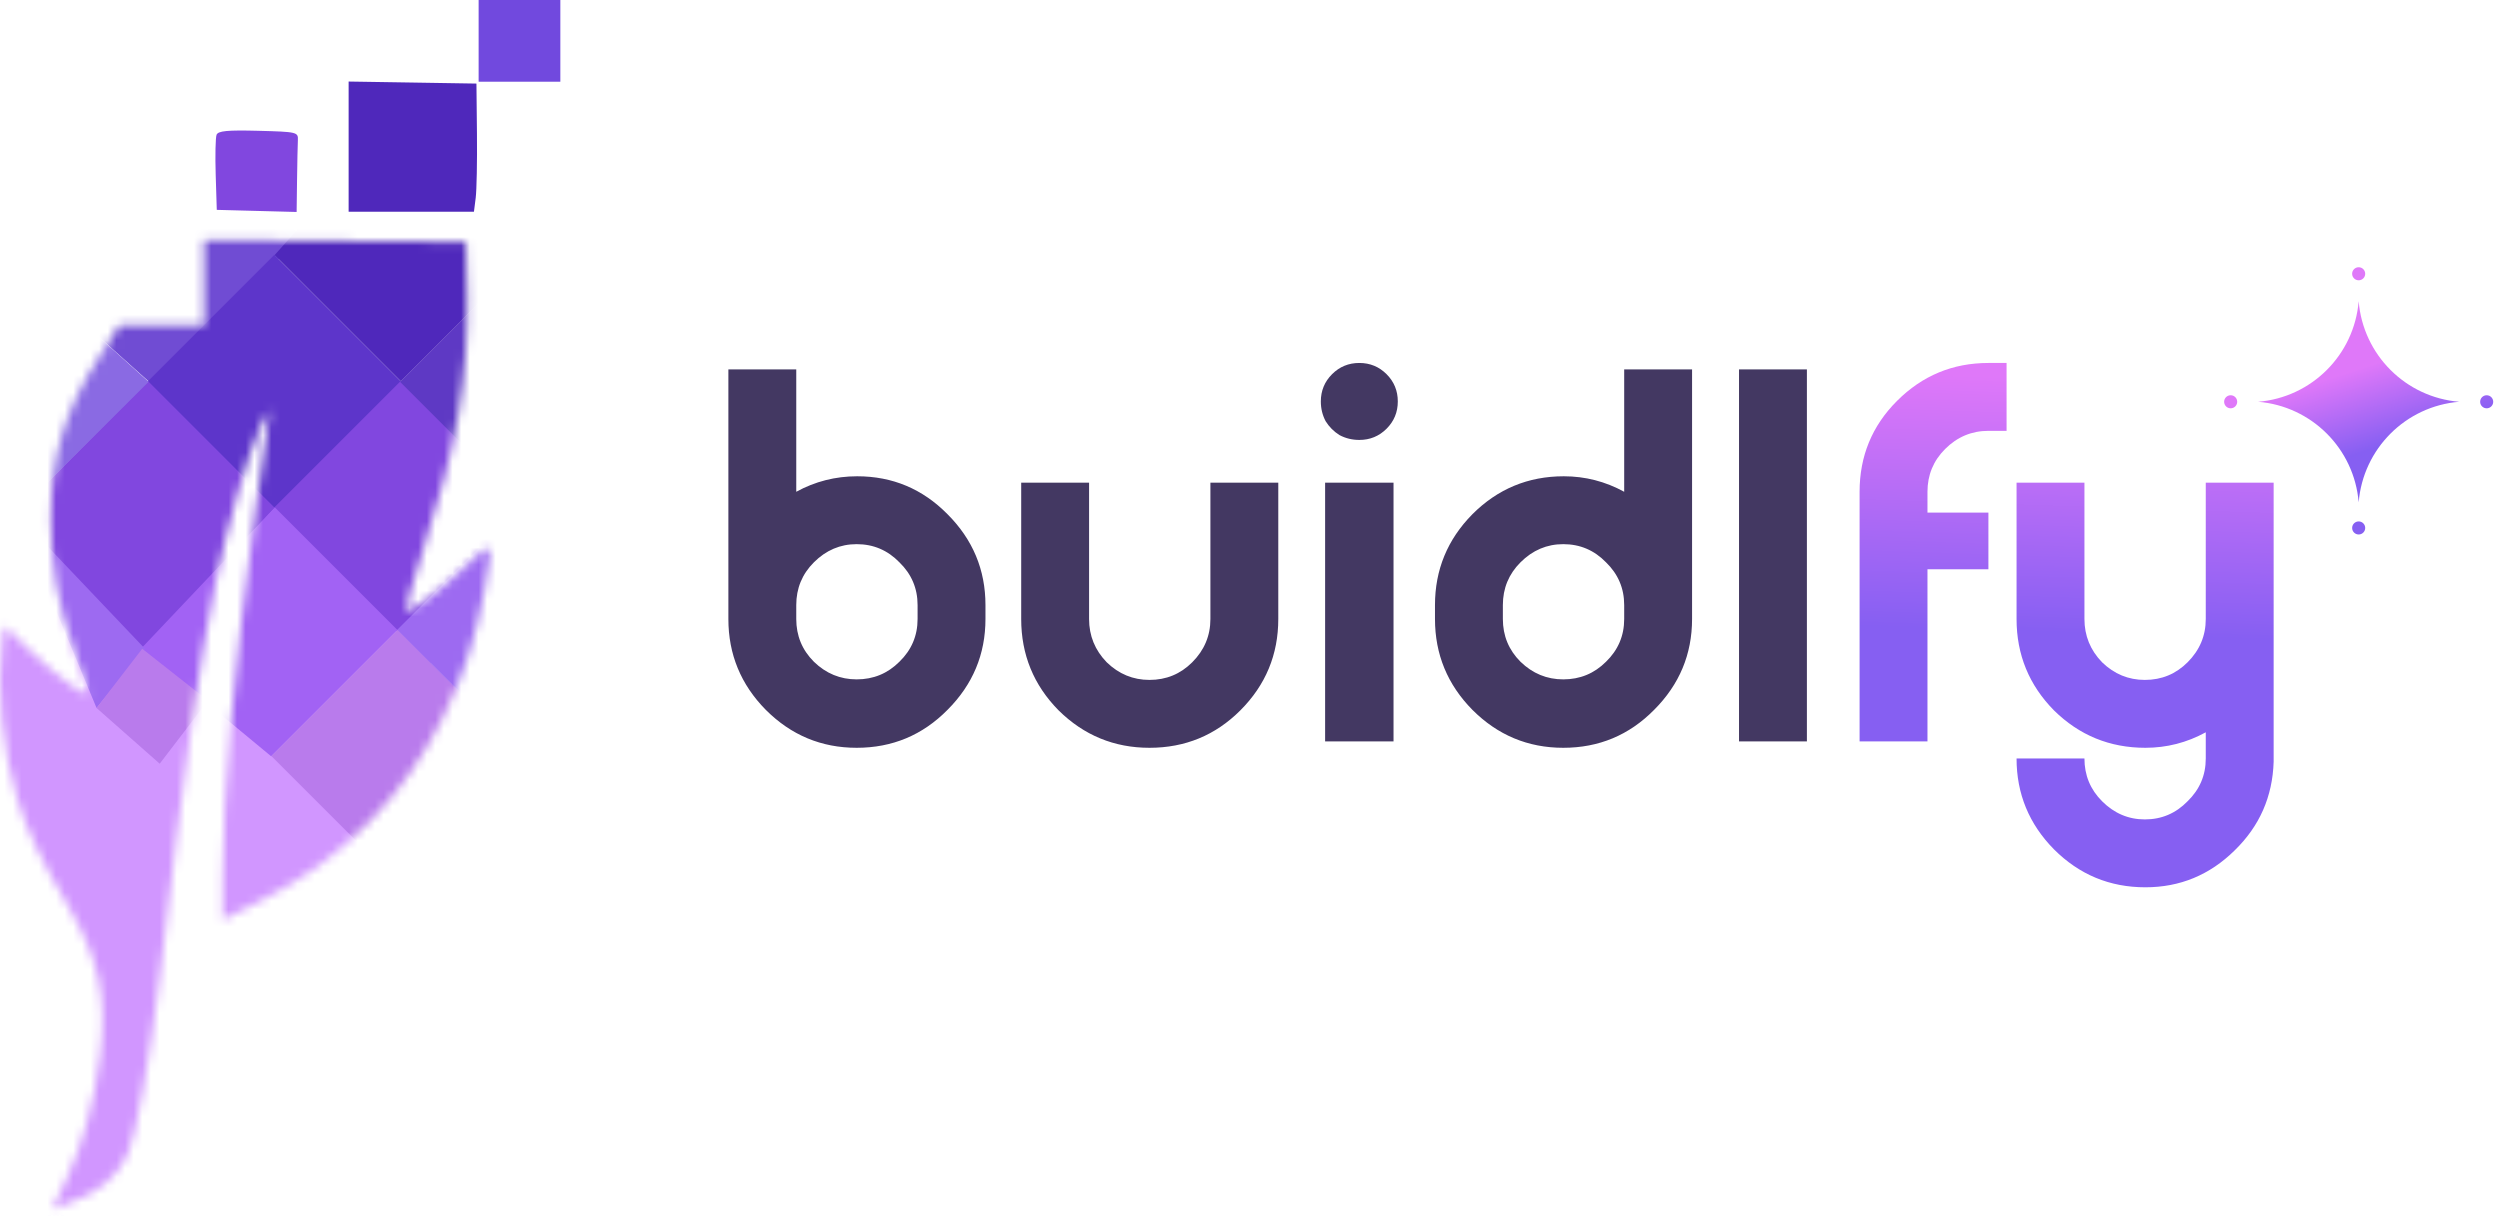 <svg width="290" height="141" viewBox="0 0 290 141" fill="none" xmlns="http://www.w3.org/2000/svg">
<path d="M99.434 55.248C103.526 55.248 107.018 56.715 109.912 59.65C112.846 62.585 114.314 66.098 114.314 70.19V71.802C114.314 75.894 112.846 79.407 109.912 82.342C107.018 85.277 103.505 86.744 99.372 86.744C95.28 86.744 91.766 85.277 88.832 82.342C85.938 79.407 84.492 75.894 84.492 71.802V42.848H92.366V57.046C94.556 55.847 96.912 55.248 99.434 55.248ZM106.44 71.802V70.19C106.44 68.247 105.737 66.594 104.332 65.23C102.968 63.825 101.314 63.122 99.372 63.122C97.47 63.122 95.817 63.825 94.412 65.23C93.048 66.594 92.366 68.247 92.366 70.19V71.802C92.366 73.745 93.048 75.398 94.412 76.762C95.817 78.126 97.47 78.808 99.372 78.808C101.314 78.808 102.968 78.126 104.332 76.762C105.737 75.398 106.44 73.745 106.44 71.802ZM140.407 55.992H148.281V71.802C148.281 75.935 146.813 79.469 143.879 82.404C140.985 85.297 137.472 86.744 133.339 86.744C129.247 86.744 125.733 85.297 122.799 82.404C119.905 79.469 118.459 75.935 118.459 71.802V55.992H126.333V71.802C126.333 73.745 127.015 75.419 128.379 76.824C129.784 78.188 131.437 78.87 133.339 78.87C135.281 78.87 136.935 78.188 138.299 76.824C139.704 75.419 140.407 73.745 140.407 71.802V55.992ZM161.649 86H153.713V55.992H161.649V86ZM157.681 51.032C156.854 51.032 156.089 50.846 155.387 50.474C154.725 50.061 154.188 49.523 153.775 48.862C153.403 48.159 153.217 47.395 153.217 46.568C153.217 45.328 153.651 44.274 154.519 43.406C155.387 42.538 156.441 42.104 157.681 42.104C158.921 42.104 159.975 42.538 160.843 43.406C161.711 44.274 162.145 45.328 162.145 46.568C162.145 47.808 161.711 48.862 160.843 49.73C159.975 50.598 158.921 51.032 157.681 51.032ZM188.406 42.848H196.28V71.802C196.28 75.894 194.812 79.407 191.878 82.342C188.984 85.277 185.471 86.744 181.338 86.744C177.246 86.744 173.732 85.277 170.798 82.342C167.904 79.407 166.458 75.894 166.458 71.802V70.19C166.458 66.098 167.904 62.585 170.798 59.65C173.732 56.715 177.266 55.248 181.4 55.248C183.88 55.248 186.215 55.847 188.406 57.046V42.848ZM188.406 71.802V70.19C188.406 68.247 187.703 66.594 186.298 65.23C184.934 63.825 183.28 63.122 181.338 63.122C179.436 63.122 177.783 63.825 176.378 65.23C175.014 66.594 174.332 68.247 174.332 70.19V71.802C174.332 73.745 175.014 75.398 176.378 76.762C177.783 78.126 179.436 78.808 181.338 78.808C183.28 78.808 184.934 78.126 186.298 76.762C187.703 75.398 188.406 73.745 188.406 71.802ZM209.6 86H201.726V42.848H209.6V86Z" fill="#433862"/>
<path d="M230.655 49.978C228.712 49.978 227.038 50.681 225.633 52.086C224.269 53.45 223.587 55.103 223.587 57.046V59.464H230.655V66.036H223.587V86H215.713V57.046C215.713 52.913 217.159 49.399 220.053 46.506C222.987 43.571 226.521 42.104 230.655 42.104H232.763V49.978H230.655ZM255.869 55.992H263.743V88.356C263.619 92.407 262.111 95.837 259.217 98.648C256.324 101.5 252.873 102.926 248.863 102.926C244.73 102.926 241.196 101.459 238.261 98.524C235.368 95.589 233.921 92.076 233.921 87.984H241.795C241.795 89.927 242.477 91.58 243.841 92.944C245.247 94.349 246.9 95.052 248.801 95.052C250.744 95.052 252.397 94.349 253.761 92.944C255.167 91.58 255.869 89.927 255.869 87.984V84.946C253.679 86.145 251.343 86.744 248.863 86.744C244.73 86.744 241.196 85.297 238.261 82.404C235.368 79.469 233.921 75.935 233.921 71.802V55.992H241.795V71.802C241.795 73.745 242.477 75.419 243.841 76.824C245.247 78.188 246.9 78.87 248.801 78.87C250.744 78.87 252.397 78.188 253.761 76.824C255.167 75.419 255.869 73.745 255.869 71.802V55.992Z" fill="url(#paint0_linear_77_166)"/>
<path fill-rule="evenodd" clip-rule="evenodd" d="M288.454 47.364C288.036 47.364 287.697 47.025 287.697 46.606C287.697 46.188 288.036 45.849 288.454 45.849C288.873 45.849 289.212 46.188 289.212 46.606C289.212 47.025 288.873 47.364 288.454 47.364ZM285.273 46.606C279.053 47.117 274.117 52.053 273.606 58.273C273.094 52.053 268.158 47.117 261.939 46.606C268.158 46.095 273.094 41.159 273.606 34.939C274.117 41.159 279.053 46.095 285.273 46.606ZM258 46.606C258 47.025 258.339 47.364 258.757 47.364C259.176 47.364 259.515 47.025 259.515 46.606C259.515 46.188 259.176 45.849 258.757 45.849C258.339 45.849 258 46.188 258 46.606ZM273.606 32.515C273.187 32.515 272.848 32.176 272.848 31.758C272.848 31.339 273.187 31 273.606 31C274.024 31 274.363 31.339 274.363 31.758C274.363 32.176 274.024 32.515 273.606 32.515ZM272.849 61.242C272.849 61.661 273.188 62 273.607 62C274.025 62 274.364 61.661 274.364 61.242C274.364 60.824 274.025 60.485 273.607 60.485C273.188 60.485 272.849 60.824 272.849 61.242Z" fill="url(#paint1_linear_77_166)"/>
<mask id="mask0_77_166" style="mask-type:alpha" maskUnits="userSpaceOnUse" x="0" y="27" width="57" height="114">
<path d="M54.173 34.097C54.375 43.665 52.951 51.921 49.019 63.97C47.834 67.603 46.974 70.686 47.108 70.82C47.498 71.21 50.745 68.798 53.917 65.76C57.25 62.568 57.221 62.533 56.175 68.512C54.347 78.961 49.621 88.469 42.849 95.322C38.903 99.316 35.194 101.998 30.025 104.595L25.824 106.705V101.781C25.824 92.142 27.161 77.342 29.718 58.656C30.433 53.443 31.09 48.838 31.18 48.423C31.467 47.11 31.065 47.603 30.126 49.716C28.652 53.034 26.383 60.943 25.005 67.572C23.107 76.697 21.505 88.013 18.514 113.439C17.44 122.558 15.692 132.179 14.778 133.99C13.391 136.742 11.354 138.379 7.723 139.66L6.093 140.235L7.739 136.715C9.649 132.629 10.935 127.886 11.605 122.456C12.431 115.76 11.461 111.164 7.958 105.189C4.626 99.506 3.221 96.557 2.006 92.694C0.324 87.348 -0.431 79.599 0.248 74.646L0.524 72.634L3.372 75.366C6.989 78.836 10.565 81.349 10.191 80.159C10.05 79.707 9.356 77.678 8.65 75.649C6.692 70.026 5.912 65.681 5.907 60.38C5.901 52.935 7.45 47.725 11.592 41.27L13.843 37.76H18.756H23.67V32.799V27.838L38.858 27.952L54.046 28.065L54.173 34.097Z" fill="black"/>
</mask>
<g mask="url(#mask0_77_166)">
<rect width="69.8" height="91.343" transform="matrix(-1 0 0 1 49.98 58.861)" fill="#D196FF"/>
<rect width="4.289" height="3.762" transform="matrix(-0.707 -0.707 -0.707 0.707 34.916 27.424)" fill="#7A69E4"/>
<path d="M33.858 27.666L18.464 12.271L0.868 29.562L17.262 44.262L33.858 27.666Z" fill="#704CD3"/>
<rect width="20.819" height="20.822" transform="matrix(-0.707 -0.707 -0.707 0.707 46.541 44.283)" fill="#5D35CA"/>
<rect width="20.195" height="20.822" transform="matrix(-0.707 -0.707 -0.707 0.707 60.747 58.492)" fill="#8147DF"/>
<path d="M31.891 58.932L17.169 44.211L1.818 59.634L16.559 75.259L31.891 58.932Z" fill="#8147DF"/>
<path d="M46.101 73.079L31.883 58.861L16.372 75.233L31.452 87.728L46.101 73.079Z" fill="#A262F4"/>
<rect width="22.007" height="20.822" transform="matrix(-0.707 -0.707 -0.707 0.707 76.701 45.145)" fill="#5E39C4"/>
<path d="M17.242 44.283L0.439 29.131L0.439 61.015L17.242 44.283Z" fill="#8A6AE3"/>
<rect width="23.735" height="20.721" transform="matrix(-0.707 -0.707 -0.707 0.707 62.912 89.838)" fill="#B97BEC"/>
<path d="M58.583 32.16L53.425 5.434L31.854 29.59L46.503 44.239L58.583 32.16Z" fill="#4F28BB"/>
<rect width="23.804" height="22.506" transform="matrix(-0.707 -0.707 -0.707 0.707 78.825 73.969)" fill="#9D6AF1"/>
<path d="M16.811 75.251L1.731 59.39L11.202 82.127L16.811 75.251Z" fill="#9D6AF1"/>
<path d="M16.497 75.256L11.201 82.127L18.525 88.59L24.126 81.266L16.497 75.256Z" fill="#B97BEC"/>
</g>
<path fill-rule="evenodd" clip-rule="evenodd" d="M34.553 16.265C34.527 16.799 34.483 18.889 34.457 20.912L34.409 24.589L29.777 24.466L25.146 24.344L25.021 20.283C24.952 18.049 24.997 15.958 25.121 15.637C25.295 15.182 26.384 15.079 29.974 15.173C34.467 15.292 34.601 15.324 34.553 16.265Z" fill="#8147DF"/>
<path d="M55.182 22.944C55.294 22.055 55.36 18.71 55.327 15.511L55.267 9.695L47.854 9.576L40.441 9.459V17.009V24.559H47.709H54.977L55.182 22.944Z" fill="#4F28BB"/>
<path d="M65 9.479V4.739V0H60.261H55.521V4.739V9.479H60.261H65Z" fill="#7149DE"/>
<defs>
<linearGradient id="paint0_linear_77_166" x1="-18.52" y1="35.199" x2="-22.512" y2="152.949" gradientUnits="userSpaceOnUse">
<stop stop-color="#DF78F9"/>
<stop offset="0.25" stop-color="#865FF2"/>
</linearGradient>
<linearGradient id="paint1_linear_77_166" x1="271" y1="35" x2="276.397" y2="51.726" gradientUnits="userSpaceOnUse">
<stop offset="0.467" stop-color="#DF78F9"/>
<stop offset="1" stop-color="#865FF2"/>
</linearGradient>
</defs>
</svg>
